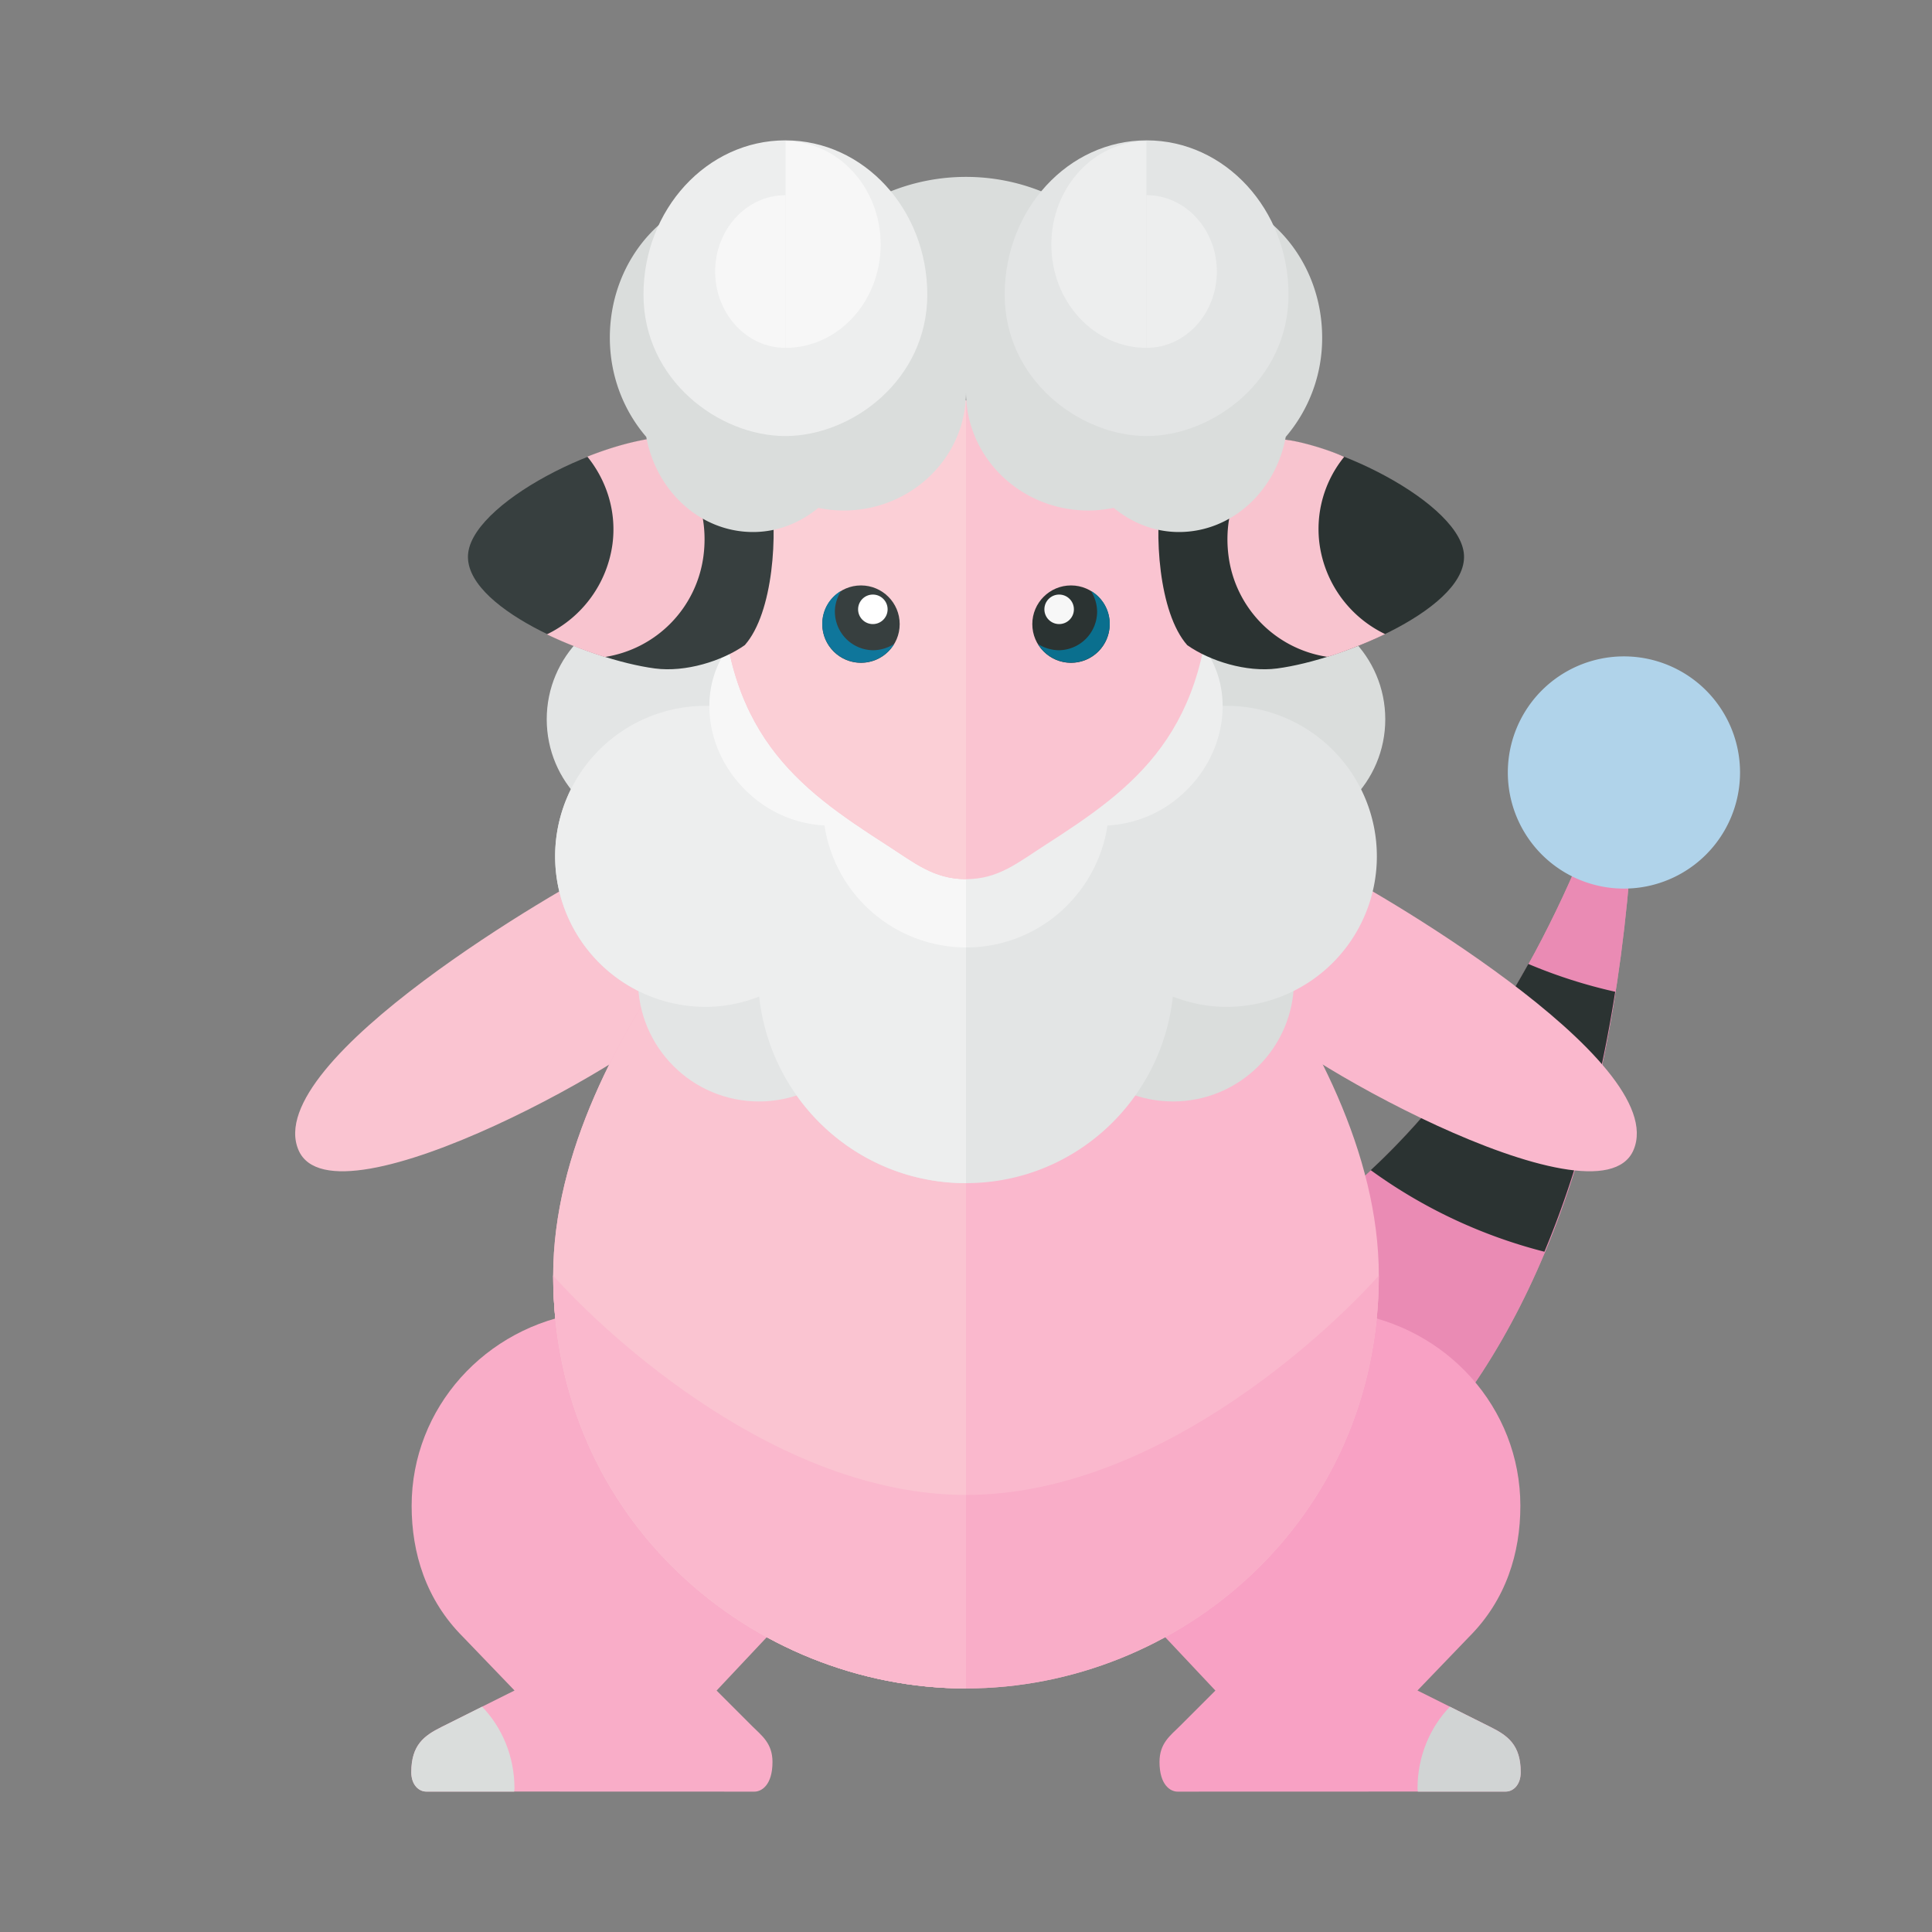 <svg xmlns="http://www.w3.org/2000/svg" width="100%" height="100%" viewBox="-2.72 -2.72 37.44 37.44"><rect x="-2.72" y="-2.72" width="37.44" height="37.44" fill="#808080" stroke="none"/><path fill="#FAC4D1" d="M3.065 19.568c.692 1.608 7.011-1.982 7.368-2.692.357-.71-.719-3.145-1.398-2.825-.755.355-6.719 3.779-5.97 5.517z"/><path fill="#F9ADC8" d="M12.146 22.207l-3.575.511c-1.881.269-3.314 1.84-3.314 3.744 0 .913.278 1.822.994 2.538l1 1.04-1.417.708c-.332.166-.583.345-.583.876 0 .251.152.374.287.374l6.363.002c.135 0 .349-.125.349-.575 0-.362-.207-.509-.391-.692l-.692-.692.979-1.041v-6.793z"/><path fill="#DADDDC" d="M7.25 31.938c0-.625-.243-1.185-.627-1.584l-.79.395c-.332.166-.583.345-.583.876 0 .251.152.374.287.374h1.707c.001-.021.006-.041.006-.061z"/><path fill="#D196A6" d="M28.486 12.381c-2.23 6.38-6.425 10.682-12.486 10.682V29c6.584 0 12.48-3.918 12.967-16.525.011-.285-.386-.363-.481-.094z"/><path fill="#EA8BB4" d="M28.486 12.381c-2.23 6.38-6.425 10.682-12.486 10.682V29c6.584 0 12.48-3.918 12.967-16.525.011-.285-.386-.363-.481-.094z"/><path fill="#3A3A38" d="M28.486 12.381c-.204.583-.43 1.142-.666 1.688.253.084.512.158.779.213.081.017.162.024.243.038.052-.598.1-1.203.125-1.845.012-.285-.386-.363-.481-.094z"/><path fill="#2B3332" d="M27.209 21.537c.599-1.43 1.067-3.097 1.372-5.038a9.82 9.82 0 01-1.684-.539c-.861 1.555-1.879 2.903-3.054 3.996a9.879 9.879 0 003.366 1.581z"/><path fill="#B0D3EA" d="M28.75 14.5a2.25 2.25 0 110-4.5 2.25 2.25 0 010 4.5z"/><path fill="#F8A1C4" d="M19.854 22.207l3.575.511c1.881.269 3.314 1.84 3.314 3.744 0 .913-.278 1.822-.994 2.538l-1 1.04 1.417.708c.332.166.583.345.583.876 0 .251-.152.374-.287.374L20.099 32c-.135 0-.349-.125-.349-.575 0-.362.207-.509.391-.692l.692-.692L19.854 29v-6.793z"/><path fill="#D1D4D4" d="M24.75 31.938c0-.625.243-1.185.627-1.584l.79.395c.332.166.583.345.583.876 0 .251-.152.374-.287.374h-1.707c-.001-.021-.006-.041-.006-.061z"/><path fill="#FAB8CD" d="M18.875 12.563h-5.75S8 17.25 8 22s3.875 8 8 8 8-3.25 8-8-5.125-9.437-5.125-9.437z"/><path fill="#F9ADC8" d="M16 26.25c-3.625 0-6.938-3.062-8-4.25 0 4.75 3.875 8 8 8s8-3.25 8-8c-1.063 1.188-4.375 4.25-8 4.25z"/><path fill="#FAC4D1" d="M16 12.563h-2.875S8 17.25 8 22s3.875 8 8 8V12.563z"/><path fill="#FAB8CD" d="M16 26.25c-3.625 0-6.938-3.062-8-4.25 0 4.75 3.875 8 8 8v-3.75zm12.935-6.682c-.692 1.608-7.011-1.982-7.368-2.692-.357-.71.719-3.145 1.398-2.825.755.355 6.719 3.779 5.97 5.517z"/><g fill="#DADDDC"><circle cx="21.928" cy="11.219" r="2.197"/><circle cx="20.012" cy="16.281" r="2.344"/></g><path fill="#E3E5E5" d="M21.045 10.958a2.91 2.91 0 00-2.72 1.887 4.022 4.022 0 00-4.65 0 2.91 2.91 0 00-2.72-1.887 2.917 2.917 0 000 5.834c.367 0 .714-.075 1.037-.199.22 2.03 1.92 3.615 4.008 3.615s3.788-1.586 4.008-3.615c.323.124.671.199 1.037.199a2.917 2.917 0 000-5.834z"/><path fill="#EDEEEE" d="M20.487 9.682c-.748-.82-2.089-.815-2.995.011-.19.174-.338.373-.459.582-.32-.128-.667-.203-1.033-.203s-.713.075-1.033.203a2.428 2.428 0 00-.459-.582c-.906-.826-2.248-.831-2.995-.011s-.619 2.155.287 2.982c.426.388.947.588 1.458.613.204 1.336 1.348 2.364 2.742 2.364s2.538-1.027 2.742-2.364a2.336 2.336 0 001.458-.613c.906-.827 1.035-2.162.287-2.982z"/><g fill="#E3E5E5"><circle cx="10.072" cy="11.219" r="2.197"/><circle cx="11.988" cy="16.281" r="2.344"/></g><path fill="#EDEEEE" d="M13.675 12.845a2.91 2.91 0 00-2.72-1.887 2.917 2.917 0 000 5.834c.367 0 .714-.075 1.037-.199.22 2.03 1.92 3.615 4.008 3.615v-8.104c-.867 0-1.666.277-2.325.741z"/><path fill="#F7F7F7" d="M14.967 10.274a2.428 2.428 0 00-.459-.582c-.906-.826-2.247-.831-2.995-.011-.748.82-.619 2.155.287 2.982.426.388.947.588 1.458.613A2.778 2.778 0 0016 15.64v-5.569c-.366 0-.713.075-1.033.203z"/><path fill="#FAC4D1" d="M16 5.04c-2.245 0-4.75.289-4.75 3.21 0 3.237 1.494 4.299 3.218 5.408.532.342.907.659 1.532.659s1-.317 1.532-.659c1.724-1.109 3.218-2.171 3.218-5.408 0-2.921-2.505-3.21-4.75-3.21z"/><path fill="#2B3332" d="M21.424 5.765c1.298-.171 4.085 1.179 4.222 2.223s-2.335 2.078-3.617 2.246c-.593.078-1.302-.142-1.742-.452-.556-.63-.647-2.182-.492-3.024.346-.475.975-.907 1.629-.993z"/><path fill="#F8C4CF" d="M21.088 8.056c-.124-.941.293-1.827 1.097-2.256.251.024.792.173 1.144.333a2.214 2.214 0 00-.478 1.691 2.278 2.278 0 001.271 1.744c-.418.206-1.039.431-1.125.44a2.27 2.27 0 01-1.909-1.952z"/><circle cx="18.035" cy="9.375" r=".75" fill="#2B3332"/><path fill="#0A6F8E" d="M17.791 9.881a.75.75 0 00.75-.75.778.778 0 00-.119-.399.732.732 0 01.363.643.75.75 0 01-1.392.384.78.78 0 00.398.122z"/><circle cx="17.805" cy="9.088" r=".286" fill="#F7F7F7"/><path fill="#FBCFD6" d="M16 5.04c-2.245 0-4.75.289-4.75 3.21 0 3.237 1.494 4.299 3.218 5.408.532.342.907.659 1.532.659V5.04z"/><path fill="#373F3F" d="M12.205 6.758c.155.842.064 2.395-.492 3.024-.44.309-1.148.53-1.742.452-1.282-.169-3.755-1.202-3.617-2.246s2.924-2.394 4.222-2.223c.654.086 1.283.518 1.629.993z"/><path fill="#F8C4CF" d="M10.912 8.056c.124-.941-.293-1.835-1.097-2.264-.4.071-.782.191-1.153.337.372.459.57 1.063.487 1.695a2.284 2.284 0 01-1.271 1.749c.362.175.753.324 1.122.439a2.279 2.279 0 001.912-1.956z"/><circle cx="13.965" cy="9.375" r=".75" fill="#373F3F"/><path fill="#0F769B" d="M14.209 9.881a.75.75 0 01-.75-.75c0-.144.049-.285.119-.399a.732.732 0 00-.363.643.75.75 0 001.392.384.78.78 0 01-.398.122z"/><circle cx="14.195" cy="9.088" r=".286" fill="#FFF"/><path fill="#DADDDC" d="M22.902 3.823C22.902 2.264 21.739 1 20.305 1c-.647 0-1.232.267-1.687.693-.706-.606-1.613-.985-2.618-.985s-1.912.379-2.618.984C12.927 1.267 12.342 1 11.695 1c-1.434 0-2.597 1.264-2.597 2.823 0 .746.271 1.419.706 1.924.193 1.051 1.046 1.843 2.069 1.843.477 0 .912-.178 1.265-.468.159.033.324.051.493.051C14.939 7.173 16 6.145 16 4.878c0 1.267 1.061 2.295 2.369 2.295.169 0 .334-.019.493-.051.353.29.788.468 1.265.468 1.023 0 1.876-.792 2.069-1.843a2.944 2.944 0 00.706-1.924z"/><path fill="#E3E5E5" d="M16.75 2.99C16.75 1.338 17.981 0 19.5 0s2.75 1.338 2.75 2.99-1.461 2.74-2.75 2.74c-1.293-.001-2.75-1.089-2.75-2.74z"/><path fill="#EDEEEE" d="M20.861 2.542c0 .817-.609 1.479-1.361 1.479V1.062c.751 0 1.361.663 1.361 1.48zm-1.365 1.479V.016c-1.017 0-1.842.897-1.842 2.003s.825 2.002 1.842 2.002zM15.25 2.99C15.25 1.338 14.019 0 12.5 0S9.75 1.338 9.75 2.99s1.461 2.74 2.75 2.74c1.293-.001 2.75-1.089 2.75-2.74z"/><path fill="#F7F7F7" d="M12.5 1.063v2.958c-.751 0-1.361-.662-1.361-1.479s.61-1.479 1.361-1.479zm.004 2.958V.016c1.017 0 1.842.897 1.842 2.003s-.825 2.002-1.842 2.002z"/></svg>